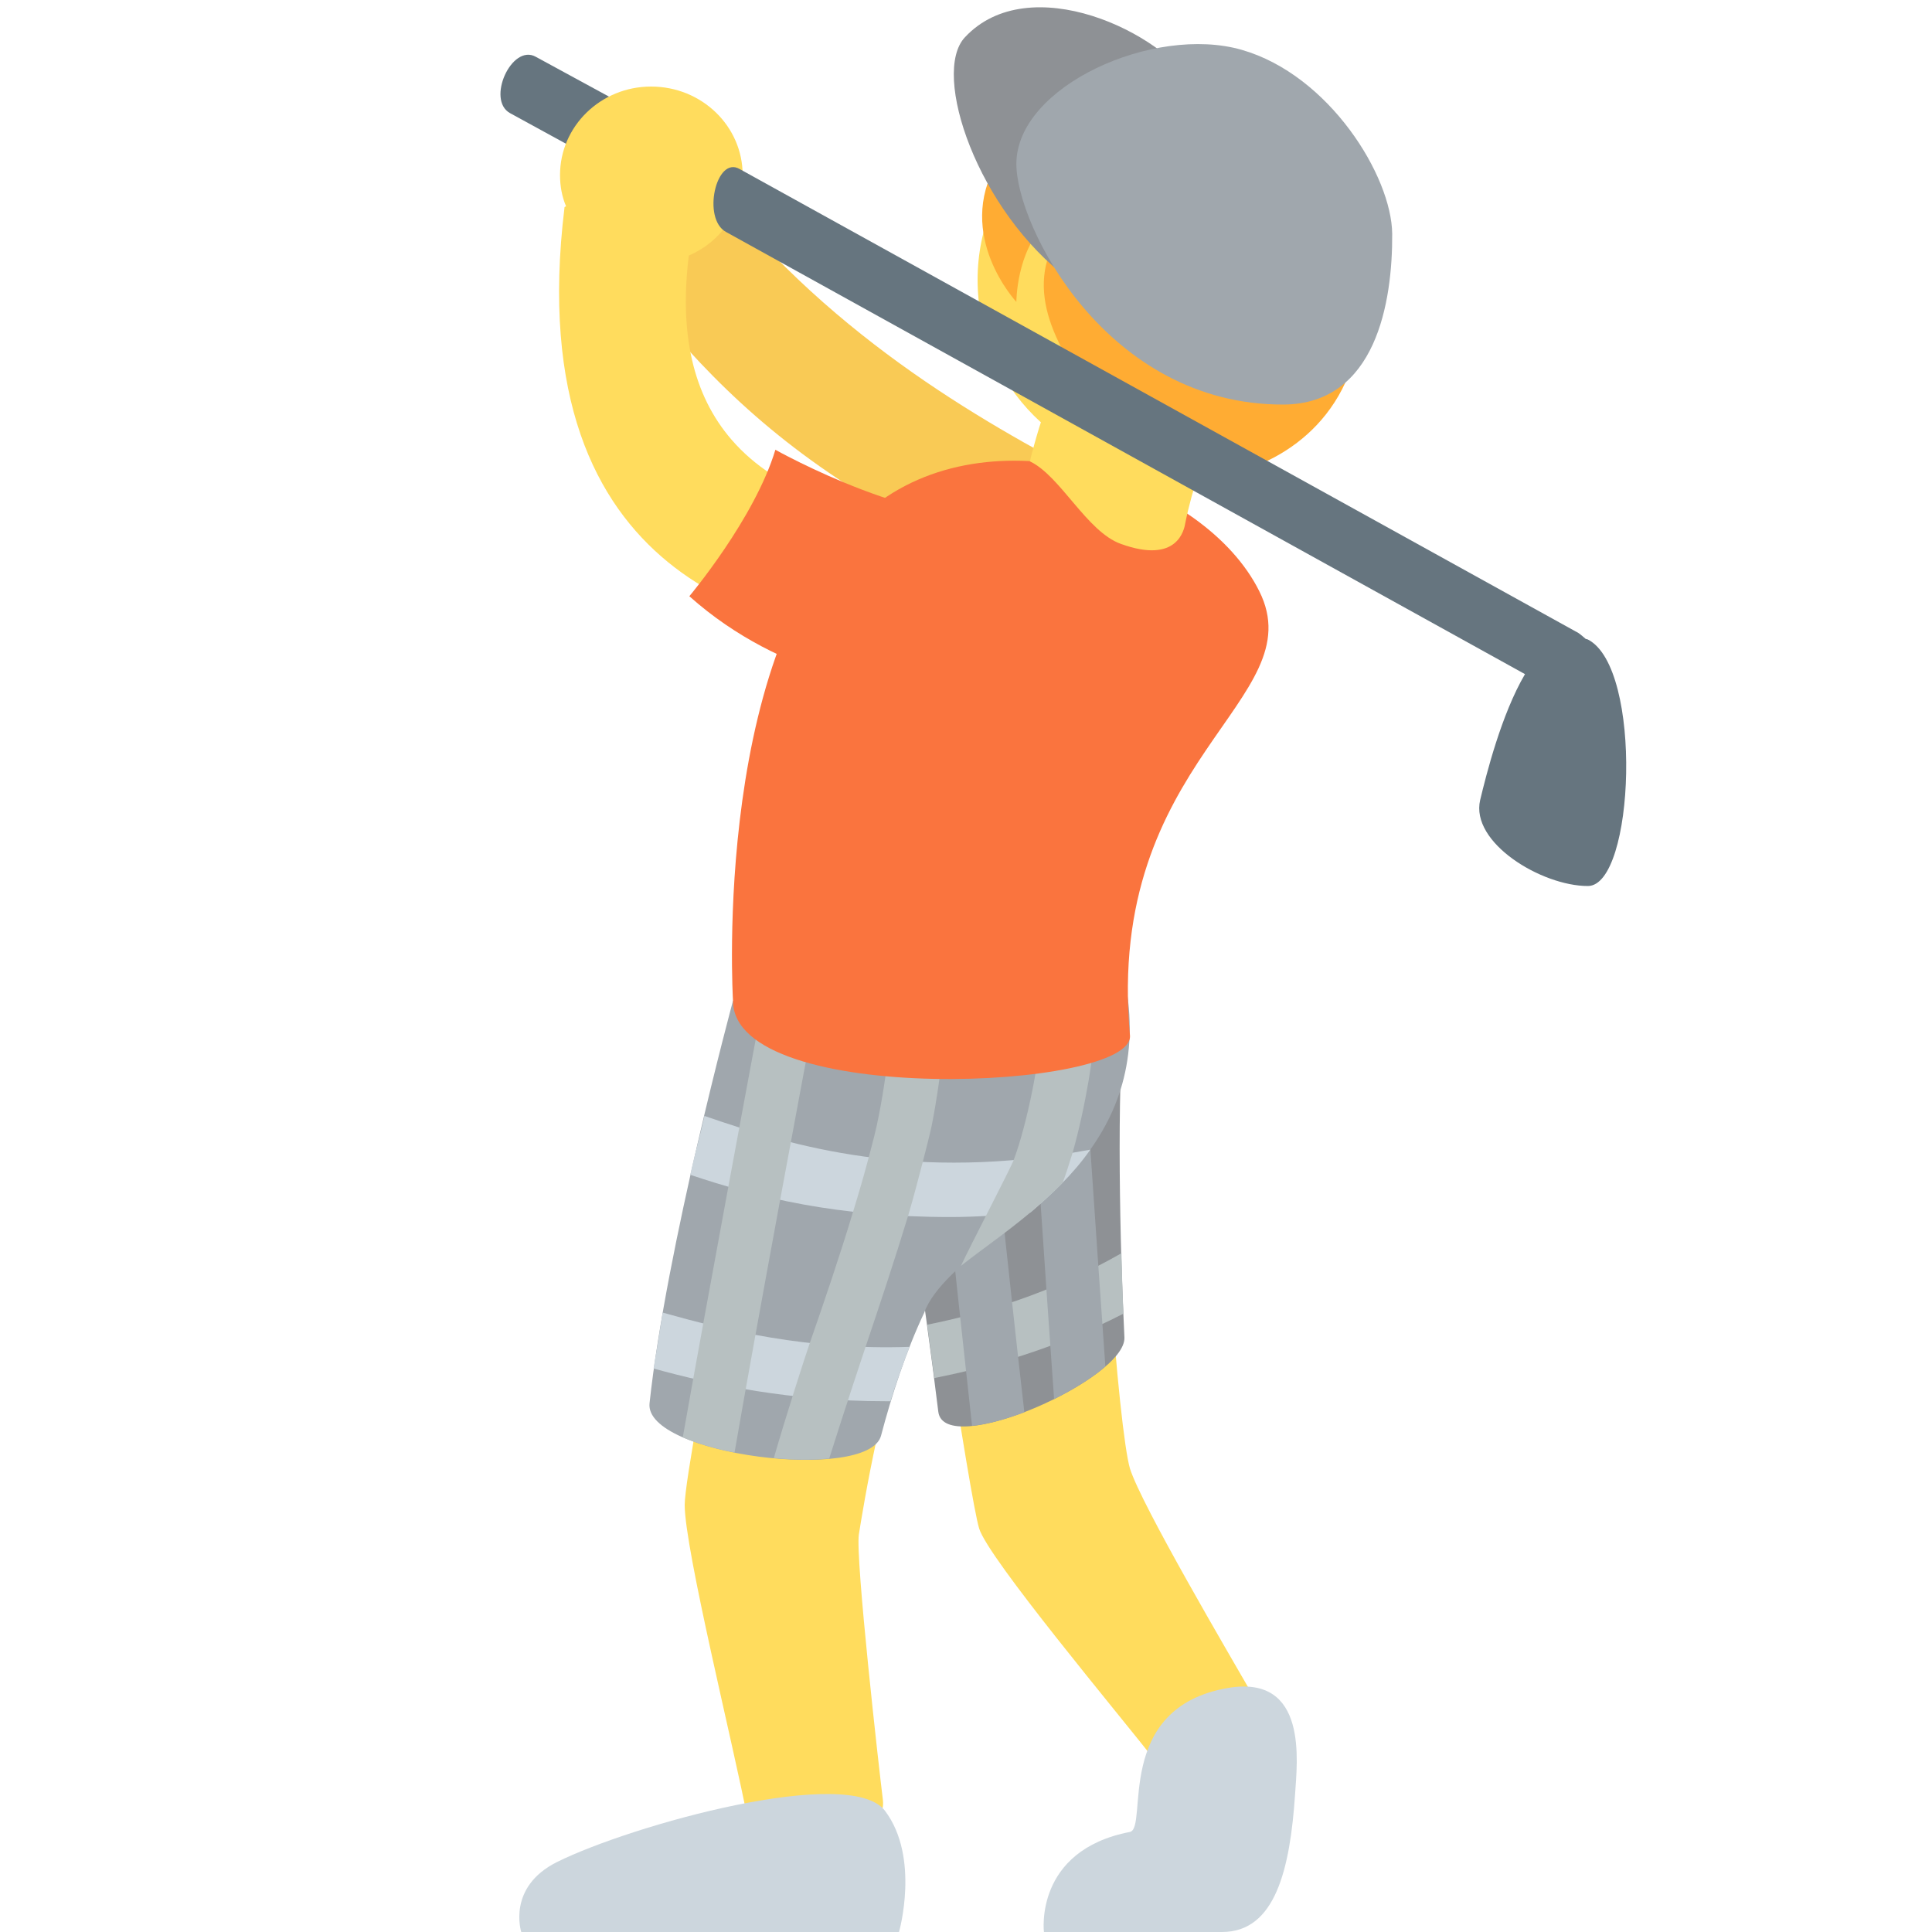 <?xml version="1.0" encoding="UTF-8"?>
<svg xmlns="http://www.w3.org/2000/svg" xmlns:xlink="http://www.w3.org/1999/xlink" width="15pt" height="15pt" viewBox="0 0 15 15" version="1.1">
<g id="surface1">
<path style=" stroke:none;fill-rule:nonzero;fill:rgb(100%,86.275%,36.471%);fill-opacity:1;" d="M 9.723 13.156 C 9.555 12.863 8.863 11.688 8.773 11.402 C 8.688 11.117 8.504 8.938 8.598 7.863 C 8.598 7.863 6.859 6.734 7.012 7.98 C 7.168 9.242 7.531 11.637 7.602 11.867 C 7.672 12.098 8.68 13.301 8.992 13.699 C 9.168 13.918 9.867 13.41 9.723 13.156 Z M 9.723 13.156 "/>
<path style=" stroke:none;fill-rule:nonzero;fill:rgb(55.686%,56.863%,58.431%);fill-opacity:1;" d="M 8.73 7.863 C 8.668 8.473 8.695 9.695 8.73 10.383 C 8.746 10.707 7.332 11.332 7.285 10.961 C 7.18 10.094 6.977 8.758 6.863 7.98 Z M 8.73 7.863 "/>
<path style=" stroke:none;fill-rule:nonzero;fill:rgb(71.765%,75.294%,75.686%);fill-opacity:1;" d="M 7.254 10.699 C 7.668 10.617 8.176 10.48 8.723 10.199 C 8.715 10.055 8.711 9.898 8.707 9.73 C 8.152 10.047 7.625 10.199 7.199 10.285 Z M 7.254 10.699 "/>
<path style=" stroke:none;fill-rule:nonzero;fill:rgb(62.745%,65.49%,67.843%);fill-opacity:1;" d="M 7.953 10.965 C 7.832 9.91 7.652 8.191 7.633 7.973 L 7.219 8.008 C 7.227 8.09 7.426 9.98 7.547 11.07 C 7.664 11.059 7.805 11.02 7.953 10.965 Z M 8.184 10.863 C 8.336 10.785 8.48 10.699 8.582 10.609 C 8.516 9.68 8.426 8.348 8.398 7.883 L 7.984 7.91 C 8.016 8.398 8.117 9.934 8.184 10.863 Z M 8.184 10.863 "/>
<path style=" stroke:none;fill-rule:nonzero;fill:rgb(40%,45.882%,49.804%);fill-opacity:1;" d="M 5.047 1.473 L 3.961 0.879 C 3.773 0.777 3.973 0.336 4.16 0.441 L 5.281 1.051 Z M 5.047 1.473 "/>
<path style=" stroke:none;fill-rule:nonzero;fill:rgb(100%,86.275%,36.471%);fill-opacity:1;" d="M 8.23 7.539 C 8.012 6.344 6.055 7.734 6.055 7.734 C 6.055 7.734 5.316 11.34 5.316 11.684 C 5.316 12.031 5.699 13.57 5.805 14.125 C 5.84 14.309 6.898 14.379 6.855 13.977 C 6.824 13.727 6.641 12.105 6.668 11.914 C 6.699 11.723 6.859 10.711 7.133 10.07 C 7.328 9.613 8.52 9.133 8.23 7.539 Z M 8.23 7.539 "/>
<path style=" stroke:none;fill-rule:nonzero;fill:rgb(80%,83.922%,86.667%);fill-opacity:1;" d="M 6.871 14.059 C 6.598 13.699 4.906 14.168 4.324 14.457 C 3.934 14.652 4.047 15 4.047 15 L 6.98 15 C 6.98 15 7.145 14.422 6.871 14.059 Z M 6.871 14.059 "/>
<path style=" stroke:none;fill-rule:nonzero;fill:rgb(97.647%,79.216%,33.333%);fill-opacity:1;" d="M 8.48 3.723 C 7.586 3.254 6.391 2.578 5.453 1.34 C 5.355 1.211 4.566 1.734 4.633 1.824 C 5.516 3.047 6.48 4.113 9.246 4.906 C 9.273 4.914 8.852 3.914 8.48 3.723 Z M 8.48 3.723 "/>
<path style=" stroke:none;fill-rule:nonzero;fill:rgb(62.745%,65.49%,67.843%);fill-opacity:1;" d="M 8.422 8.984 C 8.691 8.633 8.863 8.176 8.719 7.539 L 5.691 7.77 C 5.691 7.77 5.172 9.691 5.043 10.895 C 5 11.297 6.738 11.512 6.84 11.148 C 6.922 10.836 7.035 10.488 7.176 10.191 C 7.309 9.812 8.156 9.363 8.422 8.984 Z M 8.422 8.984 "/>
<path style=" stroke:none;fill-rule:nonzero;fill:rgb(80%,83.922%,86.667%);fill-opacity:1;" d="M 8 9.414 C 8.164 9.273 8.332 9.117 8.465 8.926 C 7.09 9.18 6.16 8.902 5.469 8.664 C 5.441 8.797 5.391 8.973 5.359 9.121 C 5.883 9.297 6.496 9.449 7.379 9.449 C 7.578 9.449 7.785 9.434 8 9.414 Z M 6.914 10.879 C 6.957 10.738 7.008 10.598 7.062 10.457 C 6.266 10.484 5.633 10.328 5.145 10.191 C 5.125 10.324 5.09 10.535 5.074 10.625 C 5.539 10.754 6.148 10.879 6.871 10.879 Z M 6.914 10.879 "/>
<path style=" stroke:none;fill-rule:nonzero;fill:rgb(71.765%,75.294%,75.686%);fill-opacity:1;" d="M 5.918 7.805 C 5.898 7.895 5.473 10.184 5.301 11.16 C 5.414 11.207 5.555 11.25 5.703 11.277 C 5.859 10.371 6.273 8.141 6.324 7.891 Z M 7.371 7.727 L 6.953 7.688 C 6.953 7.695 6.898 8.289 6.824 8.656 C 6.805 8.762 6.773 8.879 6.742 8.996 C 6.707 9.129 6.668 9.262 6.625 9.402 C 6.523 9.742 6.402 10.098 6.285 10.434 C 6.25 10.535 6.105 10.984 6.008 11.32 C 6.16 11.336 6.309 11.336 6.438 11.324 C 6.551 10.965 6.711 10.484 6.719 10.461 C 6.832 10.125 6.949 9.773 7.051 9.438 C 7.094 9.293 7.129 9.156 7.164 9.023 C 7.188 8.926 7.215 8.828 7.234 8.738 C 7.312 8.348 7.367 7.754 7.371 7.727 Z M 8.082 7.938 C 8.082 8.199 7.973 8.734 7.871 9.004 C 7.855 9.055 7.523 9.691 7.461 9.828 C 7.613 9.707 7.809 9.574 8.004 9.41 C 8.086 9.34 8.168 9.266 8.25 9.184 C 8.277 9.113 8.301 9.035 8.328 8.949 C 8.426 8.602 8.5 8.16 8.5 7.938 Z M 8.082 7.938 "/>
<path style=" stroke:none;fill-rule:nonzero;fill:rgb(100%,86.275%,36.471%);fill-opacity:1;" d="M 10.574 2.172 C 10.574 2.996 9.906 3.664 9.082 3.664 C 8.258 3.664 7.59 2.996 7.59 2.172 C 7.59 1.352 8.258 0.684 9.082 0.684 C 9.906 0.684 10.574 1.348 10.574 2.172 "/>
<path style=" stroke:none;fill-rule:nonzero;fill:rgb(98.039%,45.49%,24.314%);fill-opacity:1;" d="M 5.691 7.77 C 5.691 7.77 5.516 4.91 6.793 3.922 C 7.746 3.184 9.352 3.734 9.777 4.59 C 10.203 5.441 8.578 5.887 8.773 8.039 C 8.809 8.465 5.691 8.602 5.691 7.77 Z M 5.691 7.77 "/>
<path style=" stroke:none;fill-rule:nonzero;fill:rgb(100%,86.275%,36.471%);fill-opacity:1;" d="M 8.406 2.422 C 8.215 2.867 8.078 3.246 7.996 3.582 C 8.234 3.695 8.438 4.129 8.703 4.223 C 9.145 4.383 9.195 4.109 9.203 4.059 C 9.312 3.52 9.582 3 9.758 2.723 C 9.969 2.387 8.656 1.855 8.406 2.422 Z M 8.406 2.422 "/>
<path style=" stroke:none;fill-rule:nonzero;fill:rgb(100%,67.451%,20%);fill-opacity:1;" d="M 10.574 2.336 C 10.574 3.223 9.965 3.574 9.602 3.664 C 9.242 3.754 8.707 3.406 8.418 2.988 C 8.109 2.547 7.926 2.078 8.363 1.656 C 8.805 1.234 8.305 1.555 8.113 1.742 C 7.891 1.957 7.891 2.344 7.891 2.344 C 7.891 2.344 7.41 1.828 7.742 1.262 C 8.078 0.691 9.449 1.207 9.637 1.32 C 9.828 1.434 10.574 2.336 10.574 2.336 Z M 10.574 2.336 "/>
<path style=" stroke:none;fill-rule:nonzero;fill:rgb(55.686%,56.863%,58.431%);fill-opacity:1;" d="M 8.305 2.172 C 7.59 1.641 7.227 0.57 7.492 0.289 C 7.988 -0.242 9.027 0.242 9.293 0.695 C 9.562 1.152 8.52 2.336 8.305 2.172 Z M 8.305 2.172 "/>
<path style=" stroke:none;fill-rule:nonzero;fill:rgb(62.745%,65.49%,67.843%);fill-opacity:1;" d="M 7.891 1.273 C 7.891 1.754 8.59 3.145 9.965 3.141 C 10.684 3.137 10.812 2.344 10.809 1.816 C 10.805 1.367 10.32 0.582 9.641 0.387 C 8.961 0.191 7.891 0.668 7.891 1.273 Z M 7.891 1.273 "/>
<path style=" stroke:none;fill-rule:nonzero;fill:rgb(80%,83.922%,86.667%);fill-opacity:1;" d="M 9.535 13.105 C 10.16 13 10.07 13.684 10.055 13.93 C 10.016 14.512 9.902 15 9.488 15 L 8.105 15 C 8.105 15 8.027 14.367 8.773 14.223 C 8.918 14.191 8.641 13.258 9.535 13.105 Z M 9.535 13.105 "/>
<path style=" stroke:none;fill-rule:nonzero;fill:rgb(100%,86.275%,36.471%);fill-opacity:1;" d="M 5.68 3.414 C 5.379 3.066 5.273 2.586 5.348 1.984 C 5.594 1.879 5.766 1.641 5.766 1.359 C 5.766 0.98 5.449 0.672 5.055 0.672 C 4.664 0.672 4.348 0.98 4.348 1.359 C 4.348 1.445 4.363 1.527 4.395 1.602 C 4.391 1.605 4.383 1.605 4.383 1.609 C 4.02 4.578 6.09 4.867 6.77 4.965 C 6.812 4.973 7.508 4.031 7.465 4.031 C 6.633 4.031 6.035 3.824 5.68 3.414 Z M 5.68 3.414 "/>
<path style=" stroke:none;fill-rule:nonzero;fill:rgb(98.039%,45.49%,24.314%);fill-opacity:1;" d="M 6.02 3.492 C 5.859 4.027 5.352 4.629 5.352 4.629 C 6.086 5.285 6.953 5.344 6.953 5.344 C 6.953 5.344 7.711 4.492 7.852 3.977 C 7.203 4.156 6.02 3.492 6.02 3.492 Z M 6.02 3.492 "/>
<path style=" stroke:none;fill-rule:nonzero;fill:rgb(40%,45.882%,49.804%);fill-opacity:1;" d="M 12.328 4.965 C 12.324 4.965 12.32 4.961 12.312 4.961 C 12.293 4.945 12.277 4.93 12.254 4.914 L 5.742 1.312 C 5.559 1.207 5.449 1.699 5.637 1.801 L 11.84 5.234 C 11.656 5.547 11.539 6.016 11.492 6.211 C 11.414 6.543 11.969 6.879 12.328 6.879 C 12.691 6.879 12.758 5.184 12.328 4.965 Z M 12.328 4.965 "/>
</g>
</svg>

